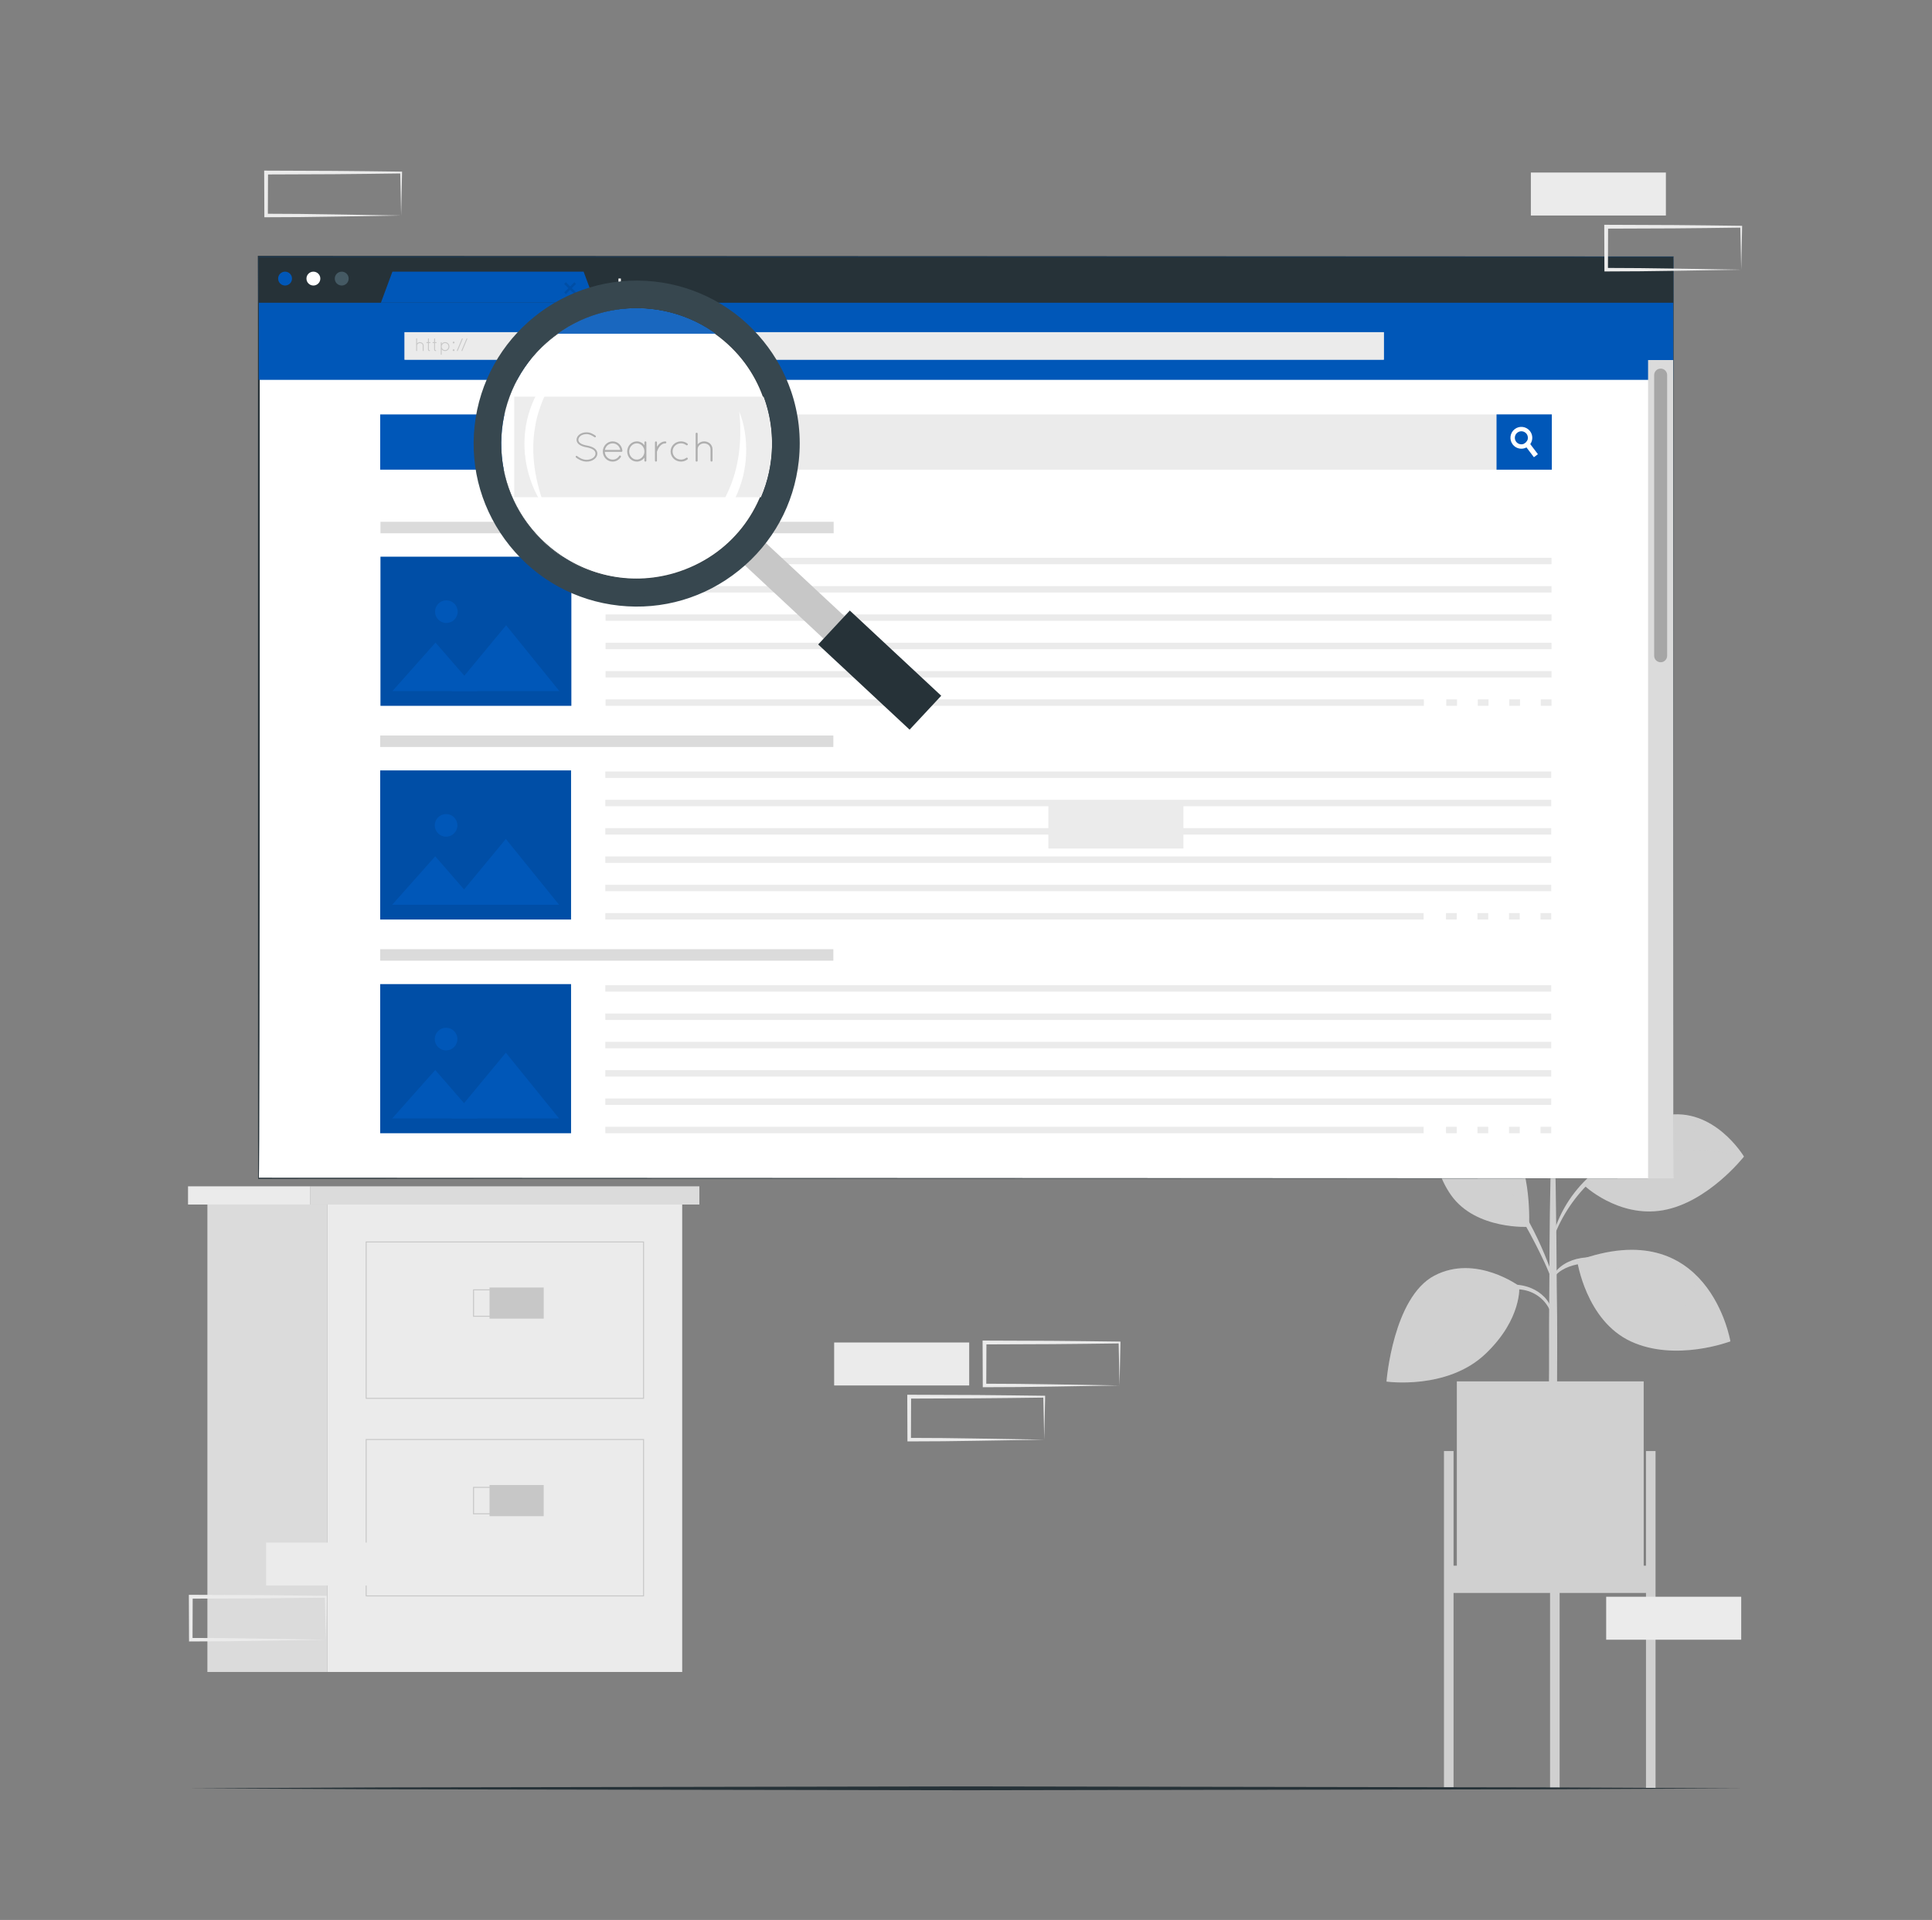 <svg width="166" height="165" viewBox="0 0 166 165" fill="none" xmlns="http://www.w3.org/2000/svg">
<rect x="0" y="0" width="166" height="165" fill="#808080" stroke="none"/>
<path d="M133.542 98.223C133.542 98.223 125.757 97.133 127.576 87.734C127.576 87.734 136.275 89.687 133.542 98.223Z" fill="#D0D0D0"/>
<path opacity="0.1" d="M133.542 98.223C133.542 98.223 125.757 97.133 127.576 87.734C127.576 87.734 136.275 89.687 133.542 98.223Z" fill="#D0D0D0"/>
<path d="M133.149 96.26C132.996 95.785 132.817 95.318 132.618 94.86C132.612 94.799 132.603 94.74 132.598 94.682C132.587 94.552 132.576 94.423 132.566 94.294C132.544 94.013 132.526 93.733 132.51 93.452C132.477 92.891 132.441 92.329 132.432 91.766C132.432 91.736 132.385 91.737 132.385 91.767C132.38 92.331 132.371 92.892 132.393 93.455C132.404 93.736 132.42 94.016 132.438 94.297C132.443 94.359 132.447 94.422 132.452 94.484C132.017 93.547 131.49 92.652 130.891 91.814C130.624 91.441 130.342 91.081 130.04 90.735C129.729 90.38 129.401 90.042 129.087 89.69C129.067 89.667 129.033 89.702 129.055 89.724C129.627 90.321 130.101 91.03 130.555 91.719C130.791 92.077 131.015 92.445 131.228 92.818C131.204 92.809 131.179 92.799 131.155 92.79C131.063 92.752 130.971 92.714 130.878 92.678C130.666 92.596 130.454 92.516 130.242 92.437C129.824 92.282 129.406 92.129 128.99 91.971C128.965 91.962 128.948 92.005 128.973 92.015C129.387 92.18 129.796 92.355 130.205 92.531C130.406 92.618 130.607 92.704 130.808 92.79C130.909 92.834 131.01 92.875 131.112 92.916C131.18 92.944 131.247 92.978 131.319 92.989C131.476 93.271 131.631 93.553 131.774 93.842C132.135 94.569 132.455 95.32 132.726 96.085C132.745 96.139 132.763 96.193 132.782 96.247C132.59 96.117 132.344 96.032 132.144 95.939C131.876 95.815 131.606 95.695 131.338 95.572C130.792 95.321 130.25 95.067 129.726 94.771C129.7 94.756 129.677 94.798 129.703 94.812C130.238 95.105 130.763 95.416 131.299 95.706C131.567 95.852 131.836 95.993 132.11 96.126C132.335 96.235 132.589 96.387 132.841 96.419C133.085 97.138 133.289 97.866 133.351 98.627C133.438 99.69 133.429 100.762 133.453 101.827C133.454 101.846 133.481 101.844 133.482 101.826C133.559 100.86 133.603 99.885 133.608 98.915C133.612 97.993 133.428 97.135 133.149 96.26Z" fill="#D0D0D0"/>
<path d="M131.95 90.734C131.889 91.281 131.834 91.841 131.872 92.391C131.873 92.407 131.895 92.406 131.896 92.391C131.928 91.841 131.932 91.293 131.996 90.745C131.999 90.715 131.953 90.703 131.95 90.734Z" fill="#D0D0D0"/>
<path d="M129.724 91.204C129.379 91.058 129.037 90.921 128.723 90.712C128.697 90.696 128.674 90.738 128.7 90.754C129.014 90.95 129.35 91.141 129.711 91.237C129.73 91.242 129.743 91.212 129.724 91.204Z" fill="#D0D0D0"/>
<path d="M133.791 113.144C133.784 112.283 133.768 111.423 133.758 110.563C133.742 107.706 133.718 104.848 133.667 101.991C133.626 99.723 133.573 97.456 133.508 95.188C133.508 95.174 133.5 95.166 133.489 95.159C133.486 94.539 133.483 93.92 133.479 93.3C133.479 93.285 133.46 93.277 133.442 93.277C133.423 93.278 133.404 93.286 133.404 93.301C133.401 93.922 133.397 94.542 133.393 95.163C133.384 95.17 133.375 95.178 133.375 95.19C133.261 99.226 133.158 103.264 133.135 107.301C133.13 108.122 133.13 108.943 133.127 109.764C133.099 112.397 133.087 115.029 133.097 117.661C133.094 118.08 133.089 118.5 133.087 118.919C133.079 121.327 133.112 123.736 133.113 126.144C133.113 126.274 133.257 126.338 133.41 126.344C133.585 126.351 133.771 126.281 133.771 126.133C133.772 123.478 133.789 120.821 133.789 118.166C133.797 116.492 133.803 114.818 133.791 113.144Z" fill="#D0D0D0"/>
<path d="M130.539 110.53C130.539 110.53 126.794 107.756 123.24 109.63C119.686 111.504 119.129 118.732 119.129 118.732C119.129 118.732 124.348 119.478 127.634 116.35C130.801 113.336 130.539 110.53 130.539 110.53Z" fill="#D0D0D0"/>
<path opacity="0.1" d="M130.539 110.53C130.539 110.53 126.794 107.756 123.24 109.63C119.686 111.504 119.129 118.732 119.129 118.732C119.129 118.732 124.348 119.478 127.634 116.35C130.801 113.336 130.539 110.53 130.539 110.53Z" fill="#D0D0D0"/>
<path d="M131.56 110.701C130.882 110.417 130.127 110.346 129.39 110.418C129.241 110.385 129.083 110.384 128.931 110.373C128.755 110.361 128.579 110.348 128.404 110.334C128.04 110.305 127.676 110.284 127.312 110.257C126.573 110.201 125.832 110.156 125.095 110.082C125.068 110.079 125.063 110.126 125.089 110.129C125.819 110.222 126.545 110.326 127.277 110.4C127.653 110.438 128.03 110.477 128.407 110.503C128.496 110.51 128.588 110.52 128.681 110.53C128.57 110.555 128.458 110.582 128.349 110.613C127.762 110.779 127.196 111.017 126.652 111.302C126.357 111.355 126.064 111.438 125.775 111.506C125.311 111.615 124.85 111.735 124.389 111.855C123.48 112.094 122.58 112.362 121.678 112.624C121.648 112.633 121.662 112.677 121.692 112.67C122.594 112.449 123.5 112.246 124.403 112.031C124.842 111.926 125.282 111.823 125.72 111.715C125.833 111.687 125.949 111.662 126.064 111.636C125.056 112.257 124.149 113.053 123.403 113.95C122.658 114.845 122.064 115.825 121.553 116.867C121.54 116.894 121.577 116.92 121.593 116.893C122.199 115.832 122.96 114.834 123.832 113.955C123.815 114.005 123.799 114.055 123.783 114.104C123.713 114.325 123.644 114.545 123.575 114.766C123.436 115.207 123.296 115.647 123.164 116.091C123.155 116.12 123.2 116.13 123.21 116.102C123.368 115.675 123.518 115.245 123.669 114.815C123.743 114.604 123.817 114.393 123.891 114.183C123.929 114.073 123.966 113.964 124.003 113.854C124.015 113.82 124.028 113.787 124.039 113.753C124.46 113.347 124.902 112.965 125.368 112.621C125.982 112.168 126.653 111.785 127.355 111.482C127.343 111.547 127.331 111.612 127.317 111.674C127.281 111.844 127.243 112.015 127.207 112.186C127.134 112.54 127.065 112.896 126.996 113.251C126.855 113.976 126.768 114.71 126.632 115.435C126.626 115.465 126.671 115.476 126.678 115.446C126.846 114.717 127.062 114 127.225 113.269C127.306 112.904 127.388 112.539 127.464 112.173C127.5 112.002 127.534 111.83 127.568 111.659C127.588 111.564 127.61 111.468 127.621 111.372C127.689 111.345 127.755 111.314 127.824 111.288C128.806 110.925 129.892 110.66 130.94 110.862C131.942 111.054 132.8 111.726 133.194 112.668C133.228 112.749 133.356 112.699 133.337 112.615C133.134 111.715 132.382 111.047 131.56 110.701Z" fill="#D0D0D0"/>
<path d="M125.827 113.787C125.721 114.261 125.616 114.736 125.511 115.211C125.411 115.664 125.288 116.132 125.25 116.596C125.248 116.614 125.275 116.614 125.28 116.599C125.433 116.153 125.507 115.666 125.598 115.204C125.69 114.736 125.782 114.267 125.873 113.799C125.879 113.769 125.834 113.757 125.827 113.787Z" fill="#D0D0D0"/>
<path d="M122.205 114.994C121.728 115.235 121.265 115.51 120.767 115.708C120.736 115.721 120.756 115.767 120.787 115.751C121.266 115.512 121.763 115.3 122.216 115.012C122.228 115.004 122.217 114.987 122.205 114.994Z" fill="#D0D0D0"/>
<path d="M131.381 105.434C131.381 105.434 126.804 105.726 124.675 102.708C122.546 99.69 123.023 95.38 123.023 95.38C123.023 95.38 127.831 95.964 129.74 98.132C131.65 100.299 131.381 105.434 131.381 105.434Z" fill="#D0D0D0"/>
<path d="M133.529 109.951C133.37 109.46 133.174 108.977 132.989 108.496C132.811 108.034 132.621 107.577 132.42 107.125C132.008 106.203 131.555 105.302 131.048 104.428C130.725 103.872 130.379 103.332 130.023 102.8C130.015 102.719 129.999 102.638 129.987 102.556C129.965 102.415 129.945 102.273 129.923 102.131C129.878 101.841 129.827 101.552 129.778 101.263C129.673 100.631 129.543 100.004 129.442 99.371C129.437 99.341 129.39 99.341 129.395 99.372C129.487 99.996 129.55 100.624 129.637 101.249C129.68 101.556 129.72 101.864 129.767 102.17C129.784 102.281 129.801 102.392 129.819 102.502C129.12 101.484 128.367 100.503 127.555 99.566C127.445 99.439 127.332 99.316 127.221 99.192C127.21 99.157 127.192 99.123 127.178 99.087C127.144 99 127.111 98.913 127.079 98.825C127.012 98.644 126.946 98.462 126.881 98.279C126.752 97.921 126.637 97.559 126.54 97.191C126.532 97.161 126.487 97.175 126.494 97.205C126.587 97.581 126.684 97.956 126.794 98.327C126.847 98.506 126.906 98.683 126.969 98.859C126.98 98.888 126.991 98.917 127.002 98.947C126.417 98.309 125.806 97.695 125.19 97.087C125.168 97.066 125.136 97.1 125.157 97.121C126.353 98.346 127.411 99.698 128.401 101.094C128.289 101.058 128.174 101.03 128.062 101.008C127.709 100.94 127.354 100.89 126.998 100.844C126.252 100.749 125.509 100.655 124.766 100.538C124.736 100.534 124.724 100.579 124.754 100.584C125.464 100.724 126.166 100.884 126.871 101.046C127.203 101.122 127.537 101.187 127.871 101.253C128.15 101.308 128.408 101.393 128.674 101.482C128.748 101.588 128.825 101.692 128.898 101.799C129.234 102.288 129.556 102.786 129.872 103.289C129.717 103.258 129.561 103.228 129.405 103.198C129.052 103.129 128.697 103.065 128.342 103.007C127.643 102.892 126.945 102.771 126.255 102.614C126.225 102.607 126.214 102.653 126.243 102.66C126.943 102.824 127.637 103.016 128.331 103.201C128.666 103.29 129.004 103.372 129.343 103.447C129.512 103.484 129.682 103.522 129.852 103.557C129.925 103.572 129.993 103.591 130.058 103.592C130.726 104.676 131.354 105.786 131.934 106.918C132.19 107.416 132.435 107.919 132.673 108.426C132.918 108.945 133.128 109.476 133.353 110.003C133.399 110.109 133.566 110.066 133.529 109.951Z" fill="#D0D0D0"/>
<path d="M128.844 99.432C128.757 98.995 128.665 98.56 128.568 98.125C128.561 98.095 128.517 98.109 128.523 98.139C128.609 98.568 128.692 98.998 128.77 99.428C128.847 99.856 128.909 100.293 129.029 100.711C129.032 100.718 129.044 100.717 129.043 100.709C129.02 100.28 128.928 99.851 128.844 99.432Z" fill="#D0D0D0"/>
<path d="M126.175 99.305C125.962 99.199 125.738 99.113 125.517 99.028C125.401 98.983 125.285 98.938 125.17 98.892C125.111 98.868 125.052 98.844 124.993 98.821C124.931 98.796 124.854 98.777 124.8 98.736C124.765 98.71 124.743 98.771 124.777 98.776C124.845 98.788 124.911 98.829 124.973 98.857C125.031 98.882 125.089 98.908 125.146 98.934C125.258 98.984 125.369 99.034 125.48 99.083C125.701 99.181 125.926 99.279 126.156 99.351C126.184 99.359 126.2 99.317 126.175 99.305Z" fill="#D0D0D0"/>
<path d="M136.066 101.836C136.066 101.836 138.837 96.662 143.051 95.861C147.264 95.059 149.844 99.395 149.844 99.395C149.844 99.395 146.77 103.321 142.903 104.006C139.036 104.691 136.066 101.836 136.066 101.836Z" fill="#D0D0D0"/>
<path d="M145.874 98.18C144.782 98.03 143.664 98.047 142.569 98.219C142.632 98.184 142.695 98.15 142.757 98.118C143.07 97.959 143.381 97.798 143.692 97.636C144.339 97.3 144.993 96.942 145.671 96.67C145.702 96.658 145.683 96.612 145.651 96.627C144.992 96.935 144.309 97.192 143.647 97.496C143.317 97.648 142.991 97.806 142.67 97.977C142.462 98.087 142.232 98.191 142.028 98.323C141.102 98.513 140.198 98.807 139.349 99.213C139.525 99.022 139.701 98.83 139.876 98.639C140.269 98.209 140.655 97.758 141.087 97.366C141.109 97.345 141.075 97.313 141.052 97.333C140.611 97.734 140.146 98.104 139.718 98.521C139.511 98.723 139.312 98.932 139.119 99.148C139.022 99.255 138.926 99.366 138.834 99.481C137.001 100.477 135.442 101.981 134.414 103.798C133.83 104.831 133.422 105.948 133.184 107.11C133.178 107.139 133.22 107.155 133.229 107.125C133.808 105.172 134.9 103.337 136.327 101.883C137.875 100.307 139.83 99.167 141.972 98.617C143.244 98.29 144.559 98.176 145.869 98.263C145.922 98.266 145.927 98.187 145.874 98.18Z" fill="#D0D0D0"/>
<path opacity="0.1" d="M149.844 99.396C149.844 99.396 146.77 103.321 142.901 104.006C139.952 104.529 137.525 102.99 136.54 102.233L136.327 101.883C136.327 101.883 138.322 100.202 142.096 99.231C145.87 98.262 149.844 99.396 149.844 99.396Z" fill="#D0D0D0"/>
<path d="M143.427 96.335C143.107 96.53 142.789 96.724 142.491 96.953C142.198 97.177 141.925 97.422 141.678 97.696C141.656 97.721 141.69 97.751 141.714 97.731C141.994 97.488 142.275 97.244 142.565 97.014C142.85 96.788 143.141 96.565 143.452 96.375C143.478 96.359 143.453 96.319 143.427 96.335Z" fill="#D0D0D0"/>
<path d="M145.739 97.211C145.583 97.276 145.424 97.332 145.268 97.397C145.111 97.462 144.955 97.527 144.799 97.592C144.765 97.606 144.781 97.66 144.815 97.646C144.972 97.582 145.129 97.519 145.286 97.455C145.443 97.392 145.596 97.319 145.753 97.256C145.781 97.245 145.768 97.199 145.739 97.211Z" fill="#D0D0D0"/>
<path d="M135.514 108.347C135.514 108.347 136.254 113.479 140.113 115.275C143.973 117.071 148.678 115.275 148.678 115.275C148.678 115.275 146.828 104.17 135.514 108.347Z" fill="#D0D0D0"/>
<path opacity="0.1" d="M135.514 108.347C135.514 108.347 136.254 113.479 140.113 115.275C143.973 117.071 148.678 115.275 148.678 115.275C148.678 115.275 146.828 104.17 135.514 108.347Z" fill="#D0D0D0"/>
<path d="M146.019 111.937C145.662 111.896 145.309 111.835 144.956 111.771C144.783 111.739 144.61 111.707 144.437 111.673C144.35 111.656 144.258 111.635 144.167 111.619C144.063 111.522 143.96 111.423 143.854 111.329C143.123 110.686 142.331 110.115 141.493 109.618C141.037 109.348 140.564 109.106 140.079 108.891C140.103 108.892 140.127 108.894 140.151 108.895C140.575 108.913 140.998 108.93 141.421 108.95C142.269 108.989 143.116 109.008 143.962 109.063C143.992 109.065 143.991 109.017 143.961 109.015C143.111 108.957 142.266 108.864 141.417 108.791C141.006 108.756 140.594 108.718 140.183 108.681C139.971 108.662 139.759 108.644 139.547 108.626C139.492 108.621 139.438 108.614 139.384 108.608C139.164 108.526 138.942 108.449 138.718 108.379C137.663 108.051 136.53 107.922 135.449 108.198C134.478 108.447 133.509 109.083 133.258 110.107C133.249 110.142 133.304 110.167 133.319 110.131C133.681 109.276 134.631 108.845 135.488 108.667C136.064 108.547 136.654 108.554 137.235 108.633C137.259 108.896 137.358 109.166 137.43 109.409C137.537 109.77 137.642 110.132 137.751 110.492C137.97 111.213 138.211 111.927 138.425 112.649C138.433 112.678 138.477 112.665 138.47 112.635C138.291 111.915 138.139 111.188 137.966 110.466C137.881 110.112 137.792 109.758 137.704 109.405C137.647 109.178 137.6 108.91 137.509 108.675C137.848 108.734 138.184 108.815 138.511 108.911C139.103 109.085 139.688 109.302 140.26 109.552C140.316 109.918 140.398 110.28 140.482 110.641C140.587 111.094 140.705 111.543 140.848 111.986C140.858 112.014 140.898 112.001 140.892 111.973C140.886 111.945 140.88 111.917 140.874 111.889C140.874 111.888 140.874 111.888 140.873 111.887C140.787 111.468 140.694 111.049 140.606 110.63C140.535 110.292 140.469 109.952 140.396 109.615C140.875 109.83 141.346 110.066 141.802 110.327C141.812 110.432 141.837 110.539 141.852 110.634C141.88 110.81 141.912 110.986 141.944 111.161C142.017 111.557 142.096 111.951 142.191 112.343C142.373 113.096 142.579 113.85 142.854 114.575C142.849 114.584 142.847 114.595 142.855 114.605C142.862 114.613 142.87 114.622 142.877 114.63C142.894 114.65 142.921 114.627 142.916 114.606C142.737 113.846 142.533 113.092 142.366 112.328C142.283 111.947 142.199 111.566 142.122 111.183C142.084 110.992 142.049 110.8 142.013 110.609C142.002 110.555 141.995 110.496 141.986 110.437C142.507 110.745 143.011 111.079 143.489 111.439C144.312 112.061 145.101 112.771 145.789 113.539C145.817 113.57 145.871 113.527 145.846 113.494C145.552 113.107 145.259 112.729 144.926 112.371C144.732 112.163 144.53 111.962 144.325 111.765C144.346 111.769 144.368 111.773 144.389 111.777C144.57 111.807 144.751 111.834 144.932 111.858C145.29 111.906 145.648 111.941 146.005 111.982C146.037 111.986 146.049 111.94 146.019 111.937Z" fill="#D0D0D0"/>
<path d="M143.306 113.677C143.3 113.632 143.293 113.588 143.284 113.544C143.273 113.487 143.245 113.433 143.237 113.376C143.237 113.375 143.236 113.375 143.236 113.374C143.156 113.031 143.089 112.685 143.027 112.338C143.023 112.314 142.985 112.321 142.985 112.345C143.002 112.803 143.115 113.258 143.279 113.685C143.284 113.698 143.308 113.697 143.306 113.68C143.307 113.679 143.306 113.678 143.306 113.677Z" fill="#D0D0D0"/>
<path d="M140.076 113.594C140.075 113.58 140.064 113.573 140.053 113.572C139.945 113.118 139.84 112.663 139.747 112.206C139.698 111.965 139.647 111.725 139.601 111.484C139.576 111.354 139.552 111.224 139.529 111.094C139.509 110.981 139.499 110.862 139.446 110.76C139.437 110.742 139.406 110.747 139.403 110.766C139.371 110.982 139.46 111.243 139.5 111.455C139.547 111.706 139.596 111.956 139.651 112.205C139.763 112.711 139.89 113.216 140.032 113.714C140.04 113.742 140.086 113.736 140.084 113.706C140.081 113.669 140.078 113.632 140.076 113.594Z" fill="#D0D0D0"/>
<path d="M145.666 110.458C144.961 110.361 144.257 110.259 143.551 110.174C143.521 110.17 143.509 110.215 143.539 110.22C144.243 110.324 144.949 110.411 145.655 110.504C145.685 110.508 145.697 110.462 145.666 110.458Z" fill="#D0D0D0"/>
<path d="M133.536 96.31C133.536 96.31 131.174 85.949 142.306 81.756C142.306 81.756 145.391 95.394 133.536 96.31Z" fill="#D0D0D0"/>
<path d="M135.939 90.434C135.981 90.407 136.021 90.382 136.058 90.361C136.269 90.245 136.478 90.127 136.688 90.009L137.979 89.287C138.829 88.812 139.667 88.317 140.523 87.852C140.55 87.838 140.525 87.797 140.498 87.812C139.641 88.278 138.769 88.714 137.906 89.17L136.63 89.844C136.457 89.936 136.283 90.028 136.109 90.12C136.481 89.416 136.877 88.725 137.313 88.06C137.895 87.173 138.532 86.327 139.196 85.5C139.226 85.462 139.177 85.413 139.141 85.448C138.159 86.387 137.309 87.462 136.567 88.603C136.568 88.567 136.569 88.53 136.57 88.496C136.583 88.238 136.589 87.98 136.593 87.722C136.601 87.216 136.577 86.71 136.592 86.205C136.593 86.174 136.546 86.175 136.544 86.206C136.523 86.704 136.464 87.2 136.435 87.697C136.421 87.946 136.411 88.194 136.403 88.442C136.399 88.577 136.386 88.73 136.391 88.877C136.162 89.242 135.942 89.612 135.733 89.987C135.362 90.656 135.03 91.356 134.738 92.074C134.727 91.816 134.712 91.558 134.697 91.3C134.663 90.733 134.594 90.168 134.57 89.6C134.569 89.569 134.522 89.571 134.523 89.601C134.534 90.169 134.508 90.736 134.526 91.304C134.534 91.588 134.543 91.871 134.562 92.154C134.569 92.258 134.574 92.364 134.581 92.471C134.227 93.401 133.941 94.357 133.741 95.318C133.523 96.356 133.435 97.395 133.326 98.447C133.325 98.454 133.337 98.454 133.338 98.446C133.435 97.509 133.673 96.562 133.928 95.656C134.066 95.168 134.211 94.681 134.368 94.198C134.831 93.98 135.274 93.708 135.722 93.46C136.186 93.203 136.653 92.951 137.119 92.696C138.047 92.187 138.975 91.668 139.933 91.218C139.961 91.205 139.936 91.165 139.908 91.178C138.937 91.617 137.96 92.035 137.007 92.514C136.532 92.752 136.065 93.007 135.603 93.268C135.216 93.486 134.819 93.704 134.45 93.954C134.558 93.631 134.67 93.31 134.794 92.993C135.132 92.122 135.514 91.267 135.939 90.434Z" fill="#D0D0D0"/>
<path d="M135.001 88.065C134.998 88.034 134.951 88.035 134.953 88.066C134.993 88.657 135.013 89.248 135.076 89.837C135.08 89.87 135.129 89.87 135.128 89.836C135.107 89.244 135.044 88.656 135.001 88.065Z" fill="#D0D0D0"/>
<path d="M140.338 90.043C139.64 90.324 138.938 90.59 138.245 90.881C138.225 90.889 138.234 90.92 138.254 90.912C138.958 90.649 139.652 90.362 140.352 90.089C140.38 90.078 140.366 90.032 140.338 90.043Z" fill="#D0D0D0"/>
<path d="M141.395 85.265C140.714 85.581 140.054 85.93 139.416 86.327C139.383 86.347 139.414 86.397 139.447 86.377C140.093 86 140.75 85.637 141.421 85.305C141.448 85.291 141.423 85.252 141.395 85.265Z" fill="#D0D0D0"/>
<path d="M141.228 118.715H125.173V135.638H141.228V118.715Z" fill="#D0D0D0"/>
<path d="M124.89 124.703H124.068V153.689H124.89V124.703Z" fill="#D0D0D0"/>
<path d="M142.246 124.703H141.425V153.689H142.246V124.703Z" fill="#D0D0D0"/>
<path d="M134.005 124.703H133.184V153.689H134.005V124.703Z" fill="#D0D0D0"/>
<path d="M141.835 134.553H124.479V136.896H141.835V134.553Z" fill="#D0D0D0"/>
<path d="M143.765 22.069H22.236V101.263H143.765V22.069Z" fill="white"/>
<path d="M143.765 101.263C143.745 101.283 22.21 101.299 22.186 101.313C22.143 101.314 22.183 22.085 22.153 22.069V21.987H22.235C22.248 21.975 143.78 22.046 143.796 22.037C143.824 22.055 143.746 101.239 143.765 101.263ZM143.765 101.263C143.772 101.279 143.689 21.928 143.765 22.101L22.236 22.151L22.318 22.069C22.308 22.045 22.352 101.482 22.236 101.213C22.236 101.213 143.765 101.263 143.765 101.263Z" fill="#263238"/>
<path d="M143.765 22.069H22.236V32.645H143.765V22.069Z" fill="#0057B8"/>
<path d="M143.765 22.069H22.236V26.018H143.765V22.069Z" fill="#263238"/>
<path d="M25.089 23.942C25.089 24.271 24.822 24.538 24.493 24.538C24.164 24.538 23.897 24.271 23.897 23.942C23.897 23.613 24.164 23.346 24.493 23.346C24.822 23.346 25.089 23.613 25.089 23.942Z" fill="#0057B8"/>
<path d="M27.523 23.942C27.523 24.271 27.256 24.538 26.927 24.538C26.597 24.538 26.331 24.271 26.331 23.942C26.331 23.613 26.597 23.346 26.927 23.346C27.256 23.346 27.523 23.613 27.523 23.942Z" fill="white"/>
<path d="M29.957 23.942C29.957 24.271 29.69 24.538 29.361 24.538C29.032 24.538 28.765 24.271 28.765 23.942C28.765 23.613 29.032 23.346 29.361 23.346C29.69 23.346 29.957 23.613 29.957 23.942Z" fill="#455A64"/>
<path d="M50.146 23.346H33.717L32.727 26.017H51.136L50.146 23.346Z" fill="#0057B8"/>
<path opacity="0.1" d="M49.495 25.126L49.346 25.275L48.984 24.913L48.622 25.275L48.475 25.128L48.837 24.767L48.473 24.403L48.622 24.253L48.986 24.617L49.348 24.255L49.495 24.403L49.133 24.764L49.495 25.126Z" fill="black"/>
<path d="M53.857 24.448V24.659H53.346V25.17H53.138V24.659H52.623V24.448H53.138V23.936H53.346V24.448H53.857Z" fill="white"/>
<path d="M118.865 28.569H34.794V30.895H118.865V28.569Z" fill="white"/>
<path d="M118.913 30.918H34.747V28.545H118.912V30.918H118.913Z" fill="#EBEBEB"/>
<path d="M36.323 29.706C36.323 29.572 36.213 29.481 36.079 29.481C35.946 29.481 35.836 29.572 35.836 29.706V30.134V30.138C35.836 30.142 35.834 30.143 35.834 30.145C35.832 30.148 35.832 30.149 35.831 30.151C35.826 30.16 35.819 30.167 35.808 30.17C35.808 30.17 35.806 30.171 35.804 30.171H35.801H35.796C35.785 30.171 35.775 30.167 35.767 30.159C35.763 30.154 35.762 30.151 35.76 30.146C35.759 30.142 35.759 30.138 35.759 30.134V29.706V29.694V29.113C35.759 29.092 35.776 29.075 35.796 29.075C35.818 29.075 35.836 29.092 35.836 29.113V29.516C35.893 29.447 35.981 29.404 36.079 29.404C36.255 29.404 36.4 29.529 36.4 29.706V30.134C36.4 30.154 36.383 30.171 36.36 30.171C36.34 30.171 36.323 30.154 36.323 30.134V29.706Z" fill="#C7C7C7"/>
<path d="M36.986 29.442C36.986 29.46 36.968 29.479 36.949 29.479H36.85V30.038C36.85 30.076 36.888 30.095 36.907 30.095C36.925 30.095 36.946 30.115 36.946 30.134C36.946 30.153 36.925 30.172 36.907 30.172C36.83 30.172 36.772 30.115 36.772 30.038V29.48H36.676C36.639 29.48 36.639 29.461 36.639 29.442C36.639 29.423 36.639 29.404 36.676 29.404H36.772V29.119C36.772 29.1 36.791 29.081 36.81 29.081C36.83 29.081 36.85 29.1 36.85 29.119V29.404H36.949C36.968 29.404 36.986 29.423 36.986 29.442Z" fill="#C7C7C7"/>
<path d="M37.514 29.442C37.514 29.46 37.495 29.479 37.477 29.479H37.378V30.038C37.378 30.076 37.416 30.095 37.434 30.095C37.453 30.095 37.474 30.115 37.474 30.134C37.474 30.153 37.453 30.172 37.434 30.172C37.358 30.172 37.3 30.115 37.3 30.038V29.48H37.204C37.166 29.48 37.166 29.461 37.166 29.442C37.166 29.423 37.166 29.404 37.204 29.404H37.3V29.119C37.3 29.1 37.319 29.081 37.337 29.081C37.358 29.081 37.378 29.1 37.378 29.119V29.404H37.477C37.495 29.404 37.514 29.423 37.514 29.442Z" fill="#C7C7C7"/>
<path d="M37.873 29.8V29.785V29.769V29.442C37.873 29.421 37.89 29.404 37.911 29.404C37.932 29.404 37.95 29.421 37.95 29.442V29.553C38.016 29.463 38.122 29.404 38.241 29.404C38.448 29.404 38.613 29.575 38.613 29.785C38.613 29.993 38.448 30.167 38.241 30.167C38.122 30.167 38.016 30.107 37.95 30.016V30.455C37.95 30.475 37.933 30.492 37.911 30.492C37.89 30.492 37.873 30.475 37.873 30.455V29.8ZM37.95 29.785C37.95 29.953 38.083 30.09 38.241 30.091C38.404 30.09 38.535 29.953 38.535 29.785C38.535 29.616 38.404 29.48 38.241 29.48C38.086 29.48 37.956 29.609 37.95 29.772V29.785Z" fill="#C7C7C7"/>
<path d="M38.975 29.357C39.019 29.357 39.053 29.391 39.053 29.435C39.053 29.479 39.019 29.513 38.975 29.513C38.931 29.513 38.897 29.479 38.897 29.435C38.897 29.391 38.931 29.357 38.975 29.357ZM38.975 30.015C39.019 30.015 39.053 30.049 39.053 30.093C39.053 30.137 39.019 30.171 38.975 30.171C38.931 30.171 38.897 30.137 38.897 30.093C38.897 30.049 38.931 30.015 38.975 30.015Z" fill="#C7C7C7"/>
<path d="M39.259 30.118L39.686 29.103C39.696 29.084 39.716 29.075 39.736 29.083C39.757 29.091 39.766 29.112 39.757 29.133L39.329 30.148C39.323 30.163 39.309 30.171 39.295 30.171C39.288 30.171 39.284 30.171 39.279 30.169C39.26 30.16 39.251 30.138 39.259 30.118Z" fill="#C7C7C7"/>
<path d="M39.653 30.118L40.081 29.103C40.09 29.084 40.111 29.075 40.131 29.083C40.151 29.091 40.161 29.112 40.151 29.133L39.724 30.148C39.718 30.163 39.703 30.171 39.689 30.171C39.683 30.171 39.678 30.171 39.674 30.169C39.655 30.16 39.645 30.138 39.653 30.118Z" fill="#C7C7C7"/>
<path d="M133.333 40.363H49.855V35.616H133.333V40.363Z" fill="#EBEBEB"/>
<path d="M46.645 40.363H32.667V35.616H46.645V40.363Z" fill="#0057B8"/>
<path d="M52.763 38.425C52.779 38.405 52.806 38.403 52.824 38.419C52.925 38.501 53.095 38.596 53.272 38.594C53.391 38.594 53.498 38.559 53.572 38.505C53.648 38.45 53.689 38.378 53.689 38.302C53.689 38.224 53.652 38.166 53.578 38.115C53.504 38.066 53.395 38.029 53.262 38.004H53.258C53.132 37.98 53.02 37.946 52.937 37.889C52.853 37.834 52.796 37.753 52.796 37.651C52.796 37.548 52.853 37.459 52.939 37.396C53.024 37.334 53.139 37.297 53.268 37.297C53.447 37.297 53.582 37.385 53.689 37.455C53.708 37.469 53.714 37.494 53.7 37.515C53.689 37.535 53.662 37.541 53.642 37.527C53.535 37.457 53.418 37.383 53.268 37.383C53.157 37.383 53.057 37.416 52.989 37.464C52.921 37.515 52.882 37.581 52.882 37.651C52.884 37.719 52.916 37.77 52.983 37.817C53.052 37.864 53.153 37.897 53.276 37.92H53.28C53.416 37.946 53.537 37.984 53.627 38.045C53.716 38.103 53.777 38.193 53.777 38.302C53.777 38.411 53.714 38.509 53.623 38.575C53.532 38.642 53.409 38.682 53.272 38.682C53.064 38.681 52.883 38.575 52.77 38.486C52.751 38.47 52.75 38.442 52.763 38.425Z" fill="#A6A6A6"/>
<path d="M54.035 38.205C54.035 37.94 54.242 37.725 54.499 37.725C54.745 37.725 54.94 37.92 54.959 38.169V38.171V38.177C54.959 38.203 54.938 38.22 54.912 38.22H54.129C54.138 38.429 54.302 38.586 54.499 38.586C54.626 38.586 54.743 38.52 54.807 38.413C54.821 38.389 54.85 38.385 54.869 38.397C54.891 38.413 54.898 38.44 54.885 38.464C54.803 38.594 54.661 38.68 54.499 38.68C54.242 38.68 54.035 38.466 54.035 38.205ZM54.135 38.128H54.858C54.827 37.949 54.674 37.819 54.499 37.819C54.32 37.819 54.17 37.947 54.135 38.128Z" fill="#A6A6A6"/>
<path d="M56.091 37.772V38.633C56.091 38.659 56.07 38.68 56.044 38.68C56.019 38.68 55.998 38.659 55.998 38.633V38.491C55.916 38.604 55.785 38.68 55.639 38.68C55.388 38.68 55.187 38.464 55.187 38.203C55.187 37.941 55.388 37.725 55.639 37.725C55.785 37.725 55.916 37.799 55.998 37.912V37.772C55.998 37.745 56.019 37.725 56.044 37.725C56.07 37.725 56.091 37.745 56.091 37.772ZM55.998 38.203C55.998 37.988 55.836 37.817 55.639 37.817C55.444 37.817 55.281 37.988 55.281 38.203C55.281 38.417 55.444 38.587 55.639 38.587C55.836 38.586 55.998 38.417 55.998 38.203Z" fill="#A6A6A6"/>
<path d="M56.497 37.774C56.497 37.747 56.518 37.727 56.545 37.727C56.569 37.727 56.59 37.746 56.59 37.774V37.984C56.594 37.976 56.598 37.969 56.604 37.961C56.676 37.848 56.803 37.727 56.986 37.727C57.011 37.727 57.032 37.746 57.032 37.774C57.032 37.799 57.011 37.821 56.986 37.821C56.861 37.821 56.775 37.891 56.709 37.976C56.645 38.062 56.608 38.16 56.594 38.198C56.59 38.206 56.59 38.21 56.59 38.214V38.633C56.59 38.66 56.569 38.68 56.545 38.68C56.518 38.68 56.497 38.66 56.497 38.633V37.774Z" fill="#A6A6A6"/>
<path d="M57.235 38.201C57.235 37.936 57.453 37.725 57.726 37.725C57.839 37.725 57.946 37.764 58.03 37.83C58.049 37.844 58.053 37.873 58.036 37.895C58.02 37.912 57.993 37.918 57.971 37.903C57.903 37.848 57.817 37.817 57.726 37.817C57.504 37.817 57.328 37.99 57.328 38.201C57.328 38.415 57.504 38.587 57.726 38.587C57.817 38.587 57.903 38.555 57.971 38.503C57.993 38.487 58.02 38.493 58.036 38.511C58.053 38.532 58.05 38.561 58.026 38.579C57.946 38.642 57.839 38.68 57.726 38.68C57.453 38.68 57.235 38.47 57.235 38.201Z" fill="#A6A6A6"/>
<path d="M59.117 38.101C59.117 37.934 58.981 37.821 58.813 37.821C58.648 37.821 58.511 37.934 58.511 38.101V38.633V38.639C58.511 38.643 58.509 38.645 58.509 38.647C58.507 38.651 58.507 38.653 58.505 38.655C58.499 38.666 58.49 38.674 58.476 38.678C58.476 38.678 58.474 38.68 58.472 38.68H58.468H58.462C58.449 38.68 58.435 38.674 58.426 38.664C58.422 38.659 58.42 38.655 58.418 38.649C58.416 38.643 58.416 38.639 58.416 38.633V38.102V38.086V37.363C58.416 37.338 58.438 37.316 58.463 37.316C58.49 37.316 58.512 37.338 58.512 37.363V37.866C58.584 37.78 58.693 37.726 58.814 37.726C59.034 37.726 59.213 37.882 59.213 38.102V38.634C59.213 38.659 59.191 38.681 59.164 38.681C59.139 38.681 59.118 38.659 59.118 38.634L59.117 38.101Z" fill="#A6A6A6"/>
<path d="M133.334 35.614H128.584V40.364H133.334V35.614Z" fill="#0057B8"/>
<path d="M132.139 39.033L131.796 39.294L131.158 38.453L130.925 38.145C130.972 38.127 131.017 38.102 131.059 38.07C131.14 38.008 131.199 37.928 131.235 37.841L131.483 38.167L132.139 39.033Z" fill="white"/>
<path d="M131.463 37.053C131.147 36.641 130.558 36.563 130.147 36.879C129.736 37.194 129.658 37.784 129.973 38.195C130.256 38.565 130.761 38.665 131.158 38.452C131.204 38.428 131.247 38.401 131.289 38.369C131.365 38.309 131.43 38.241 131.483 38.167C131.715 37.84 131.719 37.388 131.463 37.053ZM131.059 38.069C131.017 38.101 130.972 38.127 130.925 38.145C130.697 38.236 130.429 38.17 130.272 37.966C130.084 37.72 130.13 37.367 130.376 37.179C130.622 36.99 130.974 37.037 131.163 37.282C131.29 37.448 131.311 37.661 131.236 37.84C131.199 37.928 131.14 38.008 131.059 38.069Z" fill="white"/>
<path d="M143.765 30.942H141.605V101.263H143.765V30.942Z" fill="#DBDBDB"/>
<path d="M142.686 56.914C142.378 56.914 142.128 56.664 142.128 56.356V32.234C142.128 31.926 142.378 31.676 142.686 31.676C142.994 31.676 143.243 31.925 143.243 32.234V56.356C143.243 56.664 142.994 56.914 142.686 56.914Z" fill="#A6A6A6"/>
<path d="M49.091 47.843H32.691V60.657H49.091V47.843Z" fill="#0057B8"/>
<path opacity="0.1" d="M49.091 47.843H32.691V60.657H49.091V47.843Z" fill="black"/>
<path d="M48.062 59.389H38.807L43.487 53.735L48.062 59.389Z" fill="#0057B8"/>
<path d="M41.039 59.389H33.719L37.421 55.224L41.039 59.389Z" fill="#0057B8"/>
<path d="M39.325 52.566C39.325 53.103 38.889 53.539 38.352 53.539C37.815 53.539 37.379 53.103 37.379 52.566C37.379 52.029 37.815 51.593 38.352 51.593C38.889 51.593 39.325 52.029 39.325 52.566Z" fill="#0057B8"/>
<path d="M71.628 44.842H32.691V45.83H71.628V44.842Z" fill="#DBDBDB"/>
<path d="M133.309 47.936H52.032V48.488H133.309V47.936Z" fill="#EBEBEB"/>
<path d="M133.309 50.37H52.032V50.922H133.309V50.37Z" fill="#EBEBEB"/>
<path d="M133.309 52.803H52.032V53.356H133.309V52.803Z" fill="#EBEBEB"/>
<path d="M133.309 55.237H52.032V55.789H133.309V55.237Z" fill="#EBEBEB"/>
<path d="M133.309 57.671H52.032V58.223H133.309V57.671Z" fill="#EBEBEB"/>
<path d="M122.342 60.104H52.032V60.657H122.342V60.104Z" fill="#EBEBEB"/>
<path d="M133.31 60.104H132.386V60.657H133.31V60.104Z" fill="#EBEBEB"/>
<path d="M130.603 60.104H129.679V60.657H130.603V60.104Z" fill="#EBEBEB"/>
<path d="M127.896 60.104H126.973V60.657H127.896V60.104Z" fill="#EBEBEB"/>
<path d="M125.189 60.104H124.266V60.657H125.189V60.104Z" fill="#EBEBEB"/>
<path d="M49.066 66.209H32.667V79.023H49.066V66.209Z" fill="#0057B8"/>
<path opacity="0.1" d="M49.066 66.209H32.667V79.023H49.066V66.209Z" fill="black"/>
<path d="M48.038 77.755H38.784L43.463 72.1L48.038 77.755Z" fill="#0057B8"/>
<path d="M41.016 77.755H33.696L37.397 73.589L41.016 77.755Z" fill="#0057B8"/>
<path d="M38.328 71.904C38.865 71.904 39.3 71.469 39.3 70.932C39.3 70.395 38.865 69.96 38.328 69.96C37.791 69.96 37.355 70.395 37.355 70.932C37.355 71.469 37.791 71.904 38.328 71.904Z" fill="#0057B8"/>
<path d="M71.603 63.208H32.667V64.196H71.603V63.208Z" fill="#DBDBDB"/>
<path d="M133.285 66.302H52.008V66.854H133.285V66.302Z" fill="#EBEBEB"/>
<path d="M133.285 68.736H52.008V69.288H133.285V68.736Z" fill="#EBEBEB"/>
<path d="M133.285 71.169H52.008V71.722H133.285V71.169Z" fill="#EBEBEB"/>
<path d="M133.285 73.603H52.008V74.155H133.285V73.603Z" fill="#EBEBEB"/>
<path d="M133.285 76.037H52.008V76.589H133.285V76.037Z" fill="#EBEBEB"/>
<path d="M122.318 78.47H52.008V79.023H122.318V78.47Z" fill="#EBEBEB"/>
<path d="M133.286 78.47H132.362V79.023H133.286V78.47Z" fill="#EBEBEB"/>
<path d="M130.579 78.47H129.655V79.023H130.579V78.47Z" fill="#EBEBEB"/>
<path d="M127.872 78.47H126.948V79.023H127.872V78.47Z" fill="#EBEBEB"/>
<path d="M125.165 78.47H124.242V79.023H125.165V78.47Z" fill="#EBEBEB"/>
<path d="M49.066 84.575H32.667V97.388H49.066V84.575Z" fill="#0057B8"/>
<path opacity="0.1" d="M49.066 84.575H32.667V97.388H49.066V84.575Z" fill="black"/>
<path d="M48.038 96.121H38.784L43.463 90.466L48.038 96.121Z" fill="#0057B8"/>
<path d="M41.016 96.121H33.696L37.397 91.955L41.016 96.121Z" fill="#0057B8"/>
<path d="M38.328 90.27C38.865 90.27 39.3 89.835 39.3 89.298C39.3 88.761 38.865 88.325 38.328 88.325C37.791 88.325 37.355 88.761 37.355 89.298C37.355 89.835 37.791 90.27 38.328 90.27Z" fill="#0057B8"/>
<path d="M71.603 81.574H32.667V82.561H71.603V81.574Z" fill="#DBDBDB"/>
<path d="M133.285 84.668H52.008V85.22H133.285V84.668Z" fill="#EBEBEB"/>
<path d="M133.285 87.101H52.008V87.654H133.285V87.101Z" fill="#EBEBEB"/>
<path d="M133.285 89.535H52.008V90.088H133.285V89.535Z" fill="#EBEBEB"/>
<path d="M133.285 91.969H52.008V92.521H133.285V91.969Z" fill="#EBEBEB"/>
<path d="M133.285 94.402H52.008V94.954H133.285V94.402Z" fill="#EBEBEB"/>
<path d="M122.318 96.836H52.008V97.388H122.318V96.836Z" fill="#EBEBEB"/>
<path d="M133.286 96.836H132.362V97.388H133.286V96.836Z" fill="#EBEBEB"/>
<path d="M130.579 96.836H129.655V97.388H130.579V96.836Z" fill="#EBEBEB"/>
<path d="M127.872 96.836H126.948V97.388H127.872V96.836Z" fill="#EBEBEB"/>
<path d="M125.165 96.836H124.242V97.388H125.165V96.836Z" fill="#EBEBEB"/>
<path d="M58.615 103.517H28.144V143.689H58.615V103.517Z" fill="#EBEBEB"/>
<path d="M26.668 103.517H60.091V101.952H26.668V103.517Z" fill="#DBDBDB"/>
<path d="M16.156 103.517H26.668V101.952H16.156V103.517Z" fill="#EBEBEB"/>
<path d="M28.144 103.517H17.82V143.689H28.144V103.517Z" fill="#DBDBDB"/>
<path d="M31.462 120.172H55.296V106.735H31.462V120.172Z" stroke="#C7C7C7" stroke-width="0.083" stroke-miterlimit="10"/>
<path d="M42.062 113.322H46.717V110.647H42.062V113.322Z" fill="#C7C7C7"/>
<path d="M40.686 113.12H45.34V110.848H40.686V113.12Z" stroke="#C7C7C7" stroke-width="0.083" stroke-miterlimit="10"/>
<path d="M31.462 137.149H55.296V123.711H31.462V137.149Z" stroke="#C7C7C7" stroke-width="0.083" stroke-miterlimit="10"/>
<path d="M42.062 130.298H46.716V127.623H42.062V130.298Z" fill="#C7C7C7"/>
<path d="M40.686 130.096H45.34V127.824H40.686V130.096Z" stroke="#C7C7C7" stroke-width="0.083" stroke-miterlimit="10"/>
<path d="M34.466 132.566H22.864V136.259H34.466V132.566Z" fill="#EBEBEB"/>
<path d="M101.682 69.227H90.08V72.92H101.682V69.227Z" fill="#EBEBEB"/>
<path d="M27.994 140.915C26.061 140.948 21.187 141.031 19.319 141.052L16.393 141.066L16.243 141.067L16.242 140.915L16.228 137.223L16.227 137.057L16.392 137.058L22.194 137.081C23.638 137.093 26.55 137.124 27.994 137.145L28.075 137.146L28.073 137.223L27.994 140.915ZM27.994 140.915L27.916 137.223L27.994 137.301C26.547 137.321 23.64 137.352 22.194 137.365L16.392 137.387L16.557 137.223L16.543 140.915L16.392 140.765L19.267 140.779C21.106 140.8 26.092 140.883 27.994 140.915Z" fill="#EBEBEB"/>
<path d="M96.193 119.066L90.432 119.163L87.517 119.202L84.591 119.216L84.441 119.217L84.441 119.066L84.426 115.373L84.425 115.208L84.591 115.209L90.392 115.231L93.292 115.259L96.192 115.295L96.272 115.296L96.271 115.373L96.193 119.066ZM96.193 119.066L96.115 115.373L96.193 115.451L93.292 115.487L90.392 115.515L84.591 115.538L84.756 115.373L84.741 119.066L84.591 118.915L87.465 118.93L90.352 118.969L96.193 119.066Z" fill="#EBEBEB"/>
<path d="M89.721 123.722L83.96 123.819L81.045 123.859L78.119 123.873L77.969 123.873L77.968 123.722L77.954 120.03L77.953 119.864L78.118 119.865L83.919 119.887L86.82 119.915L89.72 119.951L89.8 119.952L89.799 120.03L89.721 123.722ZM89.721 123.722L89.643 120.03L89.721 120.108L86.821 120.144L83.92 120.172L78.119 120.194L78.284 120.03L78.269 123.722L78.119 123.572L80.993 123.586L83.88 123.626L89.721 123.722Z" fill="#EBEBEB"/>
<path d="M83.275 115.373H71.672V119.066H83.275V115.373Z" fill="#EBEBEB"/>
<path d="M149.607 137.223H138.005V140.916H149.607V137.223Z" fill="#EBEBEB"/>
<path d="M143.135 14.828H131.533V18.521H143.135V14.828Z" fill="#EBEBEB"/>
<path d="M149.607 23.177L143.847 23.274L140.932 23.313L138.005 23.328L137.856 23.328L137.855 23.177L137.84 19.484L137.84 19.319L138.005 19.319L143.806 19.342L146.707 19.37L149.607 19.406L149.687 19.407L149.685 19.484L149.607 23.177ZM149.607 23.177L149.529 19.484L149.607 19.562L146.707 19.599L143.807 19.627L138.005 19.649L138.17 19.484L138.156 23.177L138.005 23.026L140.879 23.041L143.766 23.08L149.607 23.177Z" fill="#EBEBEB"/>
<path d="M34.466 18.521L28.705 18.617L25.791 18.657L22.864 18.671L22.715 18.672L22.714 18.521L22.699 14.828L22.699 14.663L22.864 14.663L28.666 14.686L31.566 14.714L34.466 14.75L34.546 14.751L34.545 14.828L34.466 18.521ZM34.466 18.521L34.388 14.828L34.466 14.906L31.566 14.942L28.666 14.97L22.864 14.993L23.029 14.828L23.015 18.521L22.864 18.37L25.739 18.385L28.625 18.424L34.466 18.521Z" fill="#EBEBEB"/>
<path d="M16.156 153.689L32.867 153.609L49.578 153.58L83 153.524L116.422 153.579L133.133 153.608L149.844 153.689L133.133 153.77L116.422 153.799L83 153.853L49.578 153.798L32.867 153.769L16.156 153.689Z" fill="#263238"/>
<path d="M72.138 56.172L73.935 54.245L64.157 45.129L62.36 47.056L72.138 56.172Z" fill="#C7C7C7"/>
<path d="M78.154 62.707L80.871 59.793V59.792L73.017 52.47L70.3 55.385L78.154 62.707Z" fill="#263238"/>
<path d="M43.136 36.874C43.473 33.779 44.988 31.004 47.403 29.057C47.565 28.925 47.73 28.799 47.898 28.68C50.228 26.997 53.063 26.245 55.95 26.555C57.993 26.776 59.894 27.509 61.511 28.68C62.346 29.281 63.105 30 63.768 30.822C64.58 31.832 65.197 32.934 65.619 34.089C66.659 36.904 66.556 40.009 65.391 42.732C64.665 44.418 63.534 45.956 62.006 47.184C59.59 49.13 56.554 50.022 53.459 49.688C50.363 49.355 47.588 47.84 45.641 45.421C43.694 43.006 42.806 39.97 43.136 36.874Z" fill="white"/>
<path d="M43.136 36.874C43.981 28.629 53.045 23.91 60.31 27.862C69.437 32.908 67.995 46.358 57.995 49.342C50.047 51.652 42.21 45.114 43.136 36.874ZM43.136 36.874C42.248 45.078 50.06 51.577 57.966 49.243C67.805 46.272 69.238 32.952 60.26 27.952C53.04 23.986 44.011 28.672 43.136 36.874Z" fill="#263238"/>
<path d="M61.511 28.68H47.898C50.228 26.997 53.063 26.245 55.95 26.555C57.993 26.776 59.894 27.509 61.511 28.68Z" fill="#0057B8"/>
<path d="M65.619 34.089H44.182V42.732H65.391C66.556 40.009 66.658 36.904 65.619 34.089Z" fill="#EBEBEB"/>
<path d="M51.049 38.511C50.888 38.402 50.666 38.333 50.419 38.287H50.412C50.188 38.244 50.003 38.185 49.881 38.099C49.756 38.013 49.7 37.921 49.696 37.795C49.696 37.67 49.766 37.548 49.891 37.455C50.013 37.366 50.195 37.307 50.399 37.307C50.67 37.307 50.884 37.442 51.079 37.568C51.115 37.594 51.165 37.584 51.185 37.548C51.211 37.508 51.201 37.462 51.165 37.439C50.97 37.31 50.726 37.152 50.399 37.152C50.165 37.152 49.954 37.218 49.799 37.33C49.644 37.445 49.538 37.607 49.538 37.795C49.538 37.98 49.644 38.129 49.795 38.227C49.947 38.333 50.148 38.396 50.379 38.439H50.386C50.627 38.485 50.828 38.551 50.964 38.64C51.096 38.732 51.165 38.838 51.165 38.98C51.165 39.118 51.089 39.251 50.95 39.349C50.815 39.449 50.62 39.514 50.406 39.514C50.082 39.518 49.772 39.343 49.587 39.194C49.558 39.165 49.508 39.168 49.478 39.204C49.455 39.237 49.459 39.287 49.488 39.316C49.696 39.478 50.026 39.67 50.406 39.673C50.653 39.673 50.878 39.597 51.043 39.478C51.211 39.356 51.323 39.181 51.323 38.98C51.323 38.782 51.214 38.62 51.049 38.511Z" fill="#A6A6A6"/>
<path d="M52.64 37.931C52.171 37.931 51.795 38.32 51.795 38.805C51.795 39.28 52.171 39.67 52.64 39.67C52.933 39.67 53.194 39.514 53.343 39.277C53.366 39.234 53.352 39.184 53.313 39.155C53.28 39.135 53.224 39.142 53.201 39.184C53.082 39.379 52.871 39.498 52.64 39.498C52.28 39.498 51.983 39.211 51.967 38.831H53.392C53.438 38.831 53.478 38.802 53.478 38.755V38.739C53.442 38.287 53.085 37.931 52.64 37.931ZM51.976 38.666C52.039 38.336 52.313 38.102 52.64 38.102C52.96 38.102 53.237 38.34 53.293 38.666H51.976Z" fill="#A6A6A6"/>
<path d="M55.452 37.931C55.409 37.931 55.369 37.967 55.369 38.016V38.27C55.221 38.066 54.983 37.931 54.716 37.931C54.257 37.931 53.891 38.323 53.891 38.802C53.891 39.277 54.257 39.67 54.716 39.67C54.983 39.67 55.221 39.531 55.369 39.326V39.584C55.369 39.63 55.409 39.67 55.452 39.67C55.498 39.67 55.537 39.63 55.537 39.584V38.016C55.537 37.967 55.498 37.931 55.452 37.931ZM54.716 39.498C54.359 39.498 54.062 39.191 54.062 38.802C54.062 38.409 54.359 38.099 54.716 38.099C55.072 38.099 55.369 38.409 55.369 38.802C55.369 39.191 55.072 39.498 54.716 39.498Z" fill="#A6A6A6"/>
<path d="M57.167 37.934C56.834 37.934 56.603 38.155 56.471 38.359C56.461 38.376 56.455 38.389 56.445 38.402V38.02C56.445 37.97 56.408 37.934 56.365 37.934C56.316 37.934 56.276 37.97 56.276 38.02V39.584C56.276 39.633 56.316 39.669 56.365 39.669C56.408 39.669 56.445 39.633 56.445 39.584V38.821C56.445 38.815 56.445 38.808 56.455 38.792C56.478 38.722 56.547 38.544 56.663 38.389C56.785 38.234 56.94 38.105 57.167 38.105C57.214 38.105 57.253 38.066 57.253 38.02C57.253 37.97 57.214 37.934 57.167 37.934Z" fill="#A6A6A6"/>
<path d="M58.962 39.346C58.837 39.442 58.682 39.498 58.513 39.498C58.111 39.498 57.791 39.188 57.791 38.798C57.791 38.412 58.111 38.099 58.513 38.099C58.682 38.099 58.837 38.155 58.962 38.254C58.998 38.284 59.051 38.27 59.078 38.241C59.111 38.201 59.104 38.148 59.068 38.122C58.916 38.003 58.721 37.931 58.513 37.931C58.018 37.931 57.619 38.313 57.619 38.798C57.619 39.287 58.018 39.67 58.513 39.67C58.721 39.67 58.916 39.597 59.061 39.485C59.104 39.452 59.111 39.399 59.078 39.359C59.051 39.33 58.998 39.32 58.962 39.346Z" fill="#A6A6A6"/>
<path d="M60.494 37.931C60.273 37.931 60.075 38.03 59.943 38.188V37.271C59.943 37.224 59.906 37.185 59.857 37.185C59.811 37.185 59.771 37.224 59.771 37.271V39.584C59.771 39.594 59.771 39.604 59.774 39.614C59.778 39.623 59.781 39.63 59.788 39.64C59.807 39.66 59.83 39.67 59.857 39.67H59.873C59.877 39.67 59.88 39.666 59.88 39.666C59.906 39.66 59.923 39.643 59.933 39.623C59.936 39.62 59.936 39.617 59.939 39.61C59.939 39.607 59.943 39.604 59.943 39.594V38.617C59.943 38.31 60.193 38.105 60.494 38.105C60.801 38.105 61.048 38.31 61.048 38.617V39.584C61.048 39.63 61.088 39.67 61.134 39.67C61.183 39.67 61.22 39.63 61.22 39.584V38.617C61.22 38.214 60.896 37.931 60.494 37.931Z" fill="#A6A6A6"/>
<g opacity="0.1">
<path d="M63.768 30.821C67.795 35.818 67.003 43.159 62.008 47.185C59.59 49.131 56.555 50.021 53.459 49.689C50.365 49.355 47.588 47.841 45.642 45.423C43.694 43.007 42.806 39.97 43.138 36.875C43.472 33.781 44.988 31.005 47.404 29.057C49.822 27.11 52.857 26.221 55.951 26.555C59.044 26.889 61.822 28.403 63.768 30.821Z" fill="white"/>
</g>
<path d="M53.248 51.647C45.79 50.844 40.376 44.123 41.18 36.665C41.983 29.207 48.703 23.794 56.161 24.597C63.619 25.4 69.033 32.12 68.23 39.578C67.427 47.036 60.706 52.45 53.248 51.647ZM53.415 50.096C60.018 50.808 65.968 46.014 66.679 39.411C67.39 32.809 62.597 26.858 55.994 26.147C49.391 25.436 43.441 30.23 42.73 36.832C42.019 43.435 46.812 49.385 53.415 50.096Z" fill="#37474F"/>
<path d="M66.49 34.106C66.026 32.75 65.321 31.468 64.395 30.316C62.305 27.723 59.337 26.101 56.037 25.744C52.737 25.39 49.491 26.344 46.899 28.432C44.305 30.52 42.681 33.488 42.327 36.788C41.971 40.09 42.927 43.336 45.015 45.928C46.059 47.224 47.322 48.276 48.737 49.052C50.153 49.825 51.721 50.32 53.371 50.499C60.197 51.232 66.347 46.28 67.08 39.454C67.278 37.62 67.073 35.803 66.49 34.106ZM66.275 39.368C65.589 45.75 59.837 50.381 53.459 49.695C50.373 49.361 47.598 47.844 45.644 45.421C43.692 42.996 42.799 39.962 43.133 36.876C43.464 33.791 44.983 31.015 47.407 29.062C49.831 27.11 52.865 26.219 55.951 26.55C59.037 26.883 61.812 28.401 63.764 30.825C65.716 33.248 66.609 36.282 66.275 39.368ZM66.49 34.106C66.026 32.75 65.321 31.468 64.395 30.316C62.305 27.723 59.337 26.101 56.037 25.744C52.737 25.39 49.491 26.344 46.899 28.432C44.305 30.52 42.681 33.488 42.327 36.788C41.971 40.09 42.927 43.336 45.015 45.928C46.059 47.224 47.322 48.276 48.737 49.052C50.153 49.825 51.721 50.32 53.371 50.499C60.197 51.232 66.347 46.28 67.08 39.454C67.278 37.62 67.073 35.803 66.49 34.106ZM66.275 39.368C65.589 45.75 59.837 50.381 53.459 49.695C50.373 49.361 47.598 47.844 45.644 45.421C43.692 42.996 42.799 39.962 43.133 36.876C43.464 33.791 44.983 31.015 47.407 29.062C49.831 27.11 52.865 26.219 55.951 26.55C59.037 26.883 61.812 28.401 63.764 30.825C65.716 33.248 66.609 36.282 66.275 39.368ZM67.966 33.603C67.445 32.075 66.652 30.634 65.608 29.338C63.259 26.422 59.918 24.595 56.204 24.193C48.523 23.367 41.605 28.942 40.776 36.621C40.377 40.337 41.45 43.988 43.8 46.906C46.151 49.822 49.489 51.649 53.203 52.048C56.918 52.45 60.571 51.374 63.487 49.025C66.405 46.676 68.232 43.335 68.631 39.621C68.854 37.557 68.621 35.514 67.966 33.603ZM67.826 39.535C67.45 43.033 65.728 46.18 62.979 48.396C60.231 50.609 56.79 51.622 53.292 51.243C49.792 50.867 46.645 49.147 44.431 46.396C43.448 45.177 42.701 43.818 42.209 42.378C41.592 40.578 41.372 38.653 41.582 36.709C42.36 29.473 48.883 24.22 56.118 24.998C61.377 25.566 65.588 29.163 67.197 33.867C67.802 35.635 68.04 37.558 67.826 39.535ZM64.395 30.316C62.305 27.723 59.337 26.101 56.037 25.744C52.737 25.39 49.491 26.344 46.899 28.432C44.305 30.52 42.681 33.488 42.327 36.788C41.971 40.09 42.927 43.336 45.015 45.928C46.059 47.224 47.322 48.276 48.737 49.052C50.153 49.825 51.721 50.32 53.371 50.499C60.197 51.232 66.347 46.28 67.08 39.454C67.279 37.62 67.073 35.803 66.49 34.105C66.026 32.75 65.322 31.469 64.395 30.316ZM66.275 39.368C65.589 45.75 59.837 50.381 53.459 49.695C50.373 49.361 47.598 47.844 45.644 45.421C43.692 42.996 42.799 39.962 43.133 36.876C43.464 33.791 44.983 31.015 47.407 29.062C49.831 27.11 52.865 26.219 55.951 26.55C59.037 26.883 61.812 28.401 63.764 30.825C65.716 33.248 66.609 36.282 66.275 39.368Z" fill="#37474F"/>
<path d="M46.9 43.75C46.144 42.781 45.637 41.617 45.334 40.398C45.178 39.788 45.1 39.156 45.067 38.52C45.042 37.882 45.087 37.24 45.184 36.603C45.402 35.333 45.889 34.103 46.601 33.034C47.312 31.965 48.213 31.04 49.24 30.318C48.434 31.283 47.708 32.279 47.133 33.344C46.862 33.884 46.593 34.422 46.413 34.992C46.218 35.554 46.055 36.129 45.971 36.715C45.769 37.884 45.777 39.081 45.943 40.264C46.12 41.445 46.434 42.615 46.9 43.75Z" fill="white"/>
<path d="M63.516 35.37C63.979 36.508 64.148 37.767 64.107 39.022C64.091 39.651 63.993 40.281 63.851 40.902C63.7 41.522 63.481 42.128 63.214 42.714C62.658 43.876 61.853 44.926 60.876 45.76C59.9 46.594 58.78 47.238 57.595 47.652C58.634 46.944 59.605 46.183 60.449 45.316C60.857 44.872 61.263 44.428 61.592 43.928C61.933 43.44 62.247 42.932 62.489 42.391C63.002 41.322 63.322 40.168 63.485 38.986C63.637 37.8 63.654 36.589 63.516 35.37Z" fill="white"/>
</svg>
